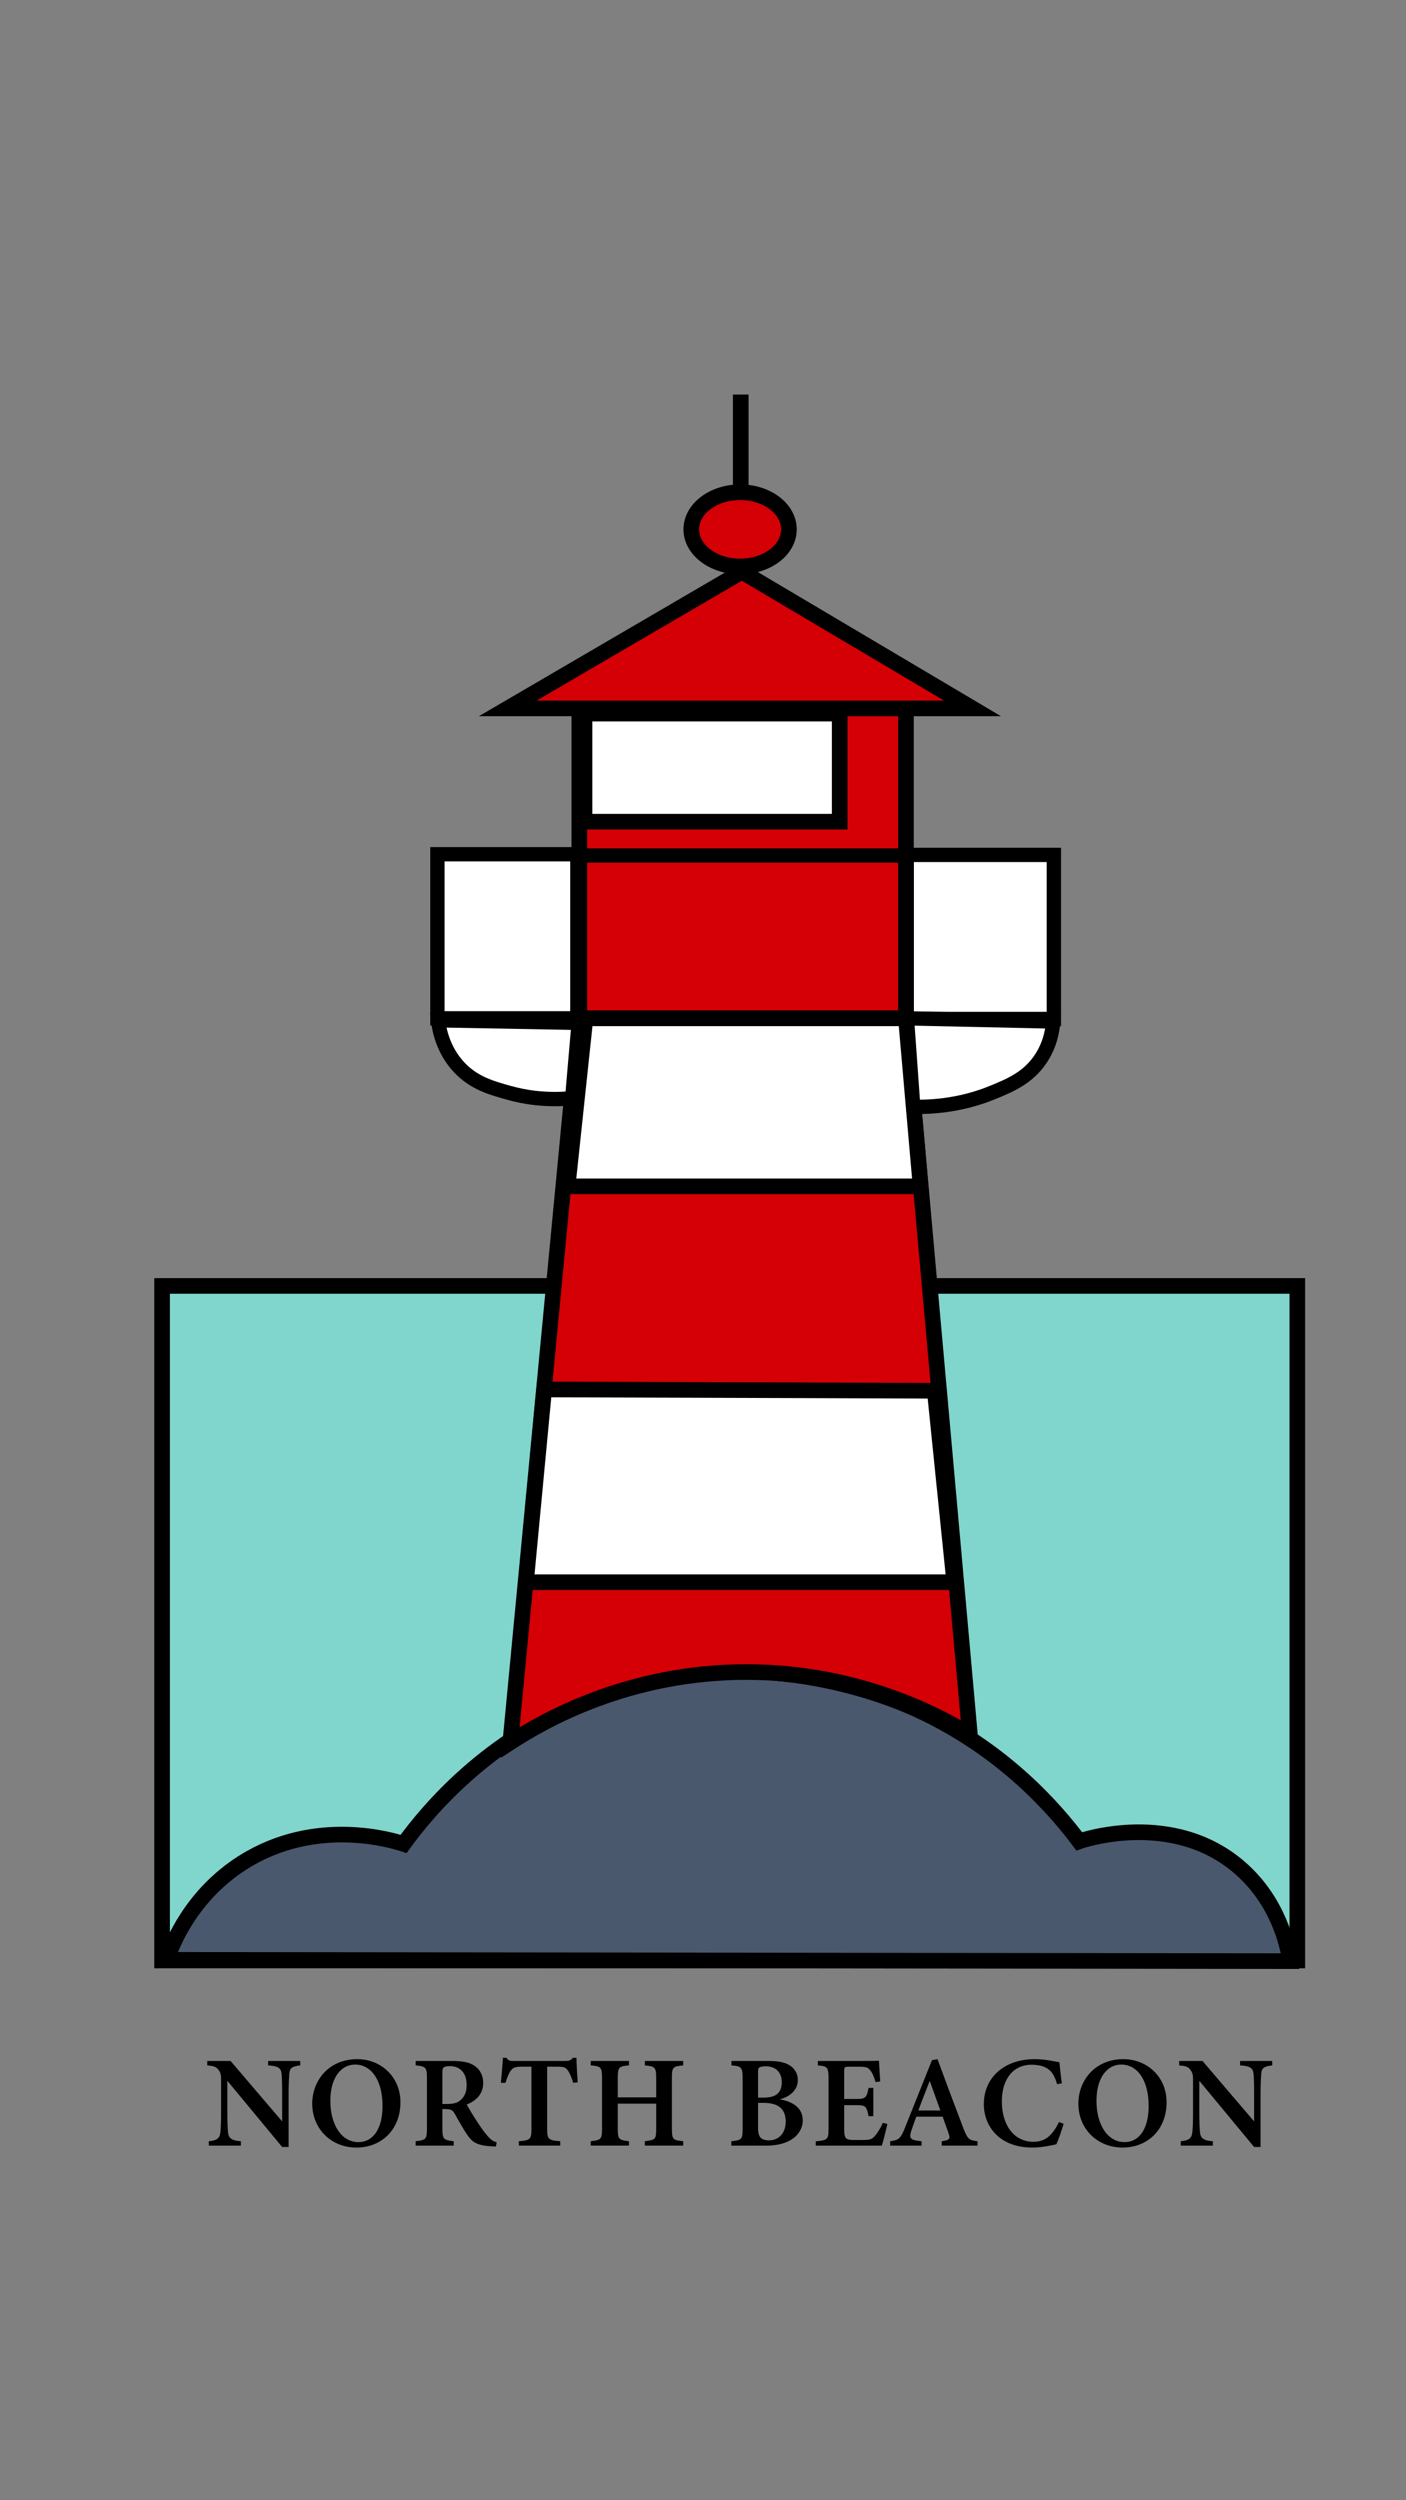 <?xml version="1.0" encoding="utf-8"?>
<!-- Generator: Adobe Illustrator 26.0.1, SVG Export Plug-In . SVG Version: 6.00 Build 0)  -->
<svg version="1.1" xmlns="http://www.w3.org/2000/svg" xmlns:xlink="http://www.w3.org/1999/xlink" x="0px" y="0px"
	 viewBox="0 0 1080 1920" style="enable-background:new 0 0 1080 1920;" xml:space="preserve">
<rect x="0" y="0" width="1080" height="1920" fill="#808080" stroke="none"/>
<style type="text/css">
	.st0{fill:#80D6CC;stroke:#000000;stroke-width:12;stroke-miterlimit:10;}
	.st1{fill:#4A586D;stroke:#000000;stroke-width:12;stroke-miterlimit:10;}
	.st2{fill:#1300E9;stroke:#000000;stroke-width:12;stroke-miterlimit:10;}
	.st3{fill:#D40005;stroke:#000000;stroke-width:12;stroke-miterlimit:10;}
	.st4{fill:#FFFFFF;stroke:#000000;stroke-width:12;stroke-miterlimit:10;}
	.st5{fill:#FFFFFF;stroke:#000000;stroke-width:11;stroke-miterlimit:10;}
	.st6{fill:none;stroke:#000000;stroke-width:11;stroke-miterlimit:10;}
	.st7{fill:none;stroke:#000000;stroke-width:12;stroke-miterlimit:10;}
</style>
<g id="taivas">
	<rect x="124.5" y="987.5" class="st0" width="872" height="518"/>
</g>
<g id="maa">
	<path class="st1" d="M128,1505c4.25-12.26,19.09-49.94,59-75c55.62-34.92,114.47-16.79,123-14c19.39-26.62,64.43-80.36,142-111
		c125.65-49.63,237.2,0.63,255,9c64.36,30.28,103.25,75.01,122,100c3.16-1.12,71.77-24.11,123,20c30.27,26.07,37.23,60.72,39,72
		C703.33,1505.67,415.67,1505.33,128,1505z"/>
	<path class="st2" d="M1200,1347"/>
</g>
<g id="torni">
	<path class="st3" d="M392,1338c17.67-185.33,35.33-370.67,53-556V543.98h250.89v240C712.26,966.65,728.63,1149.33,745,1332
		c-25.76-15.58-86.93-47.82-171-48C482.47,1283.8,417,1321.71,392,1338z"/>
</g>
<g id="valkoiset_laatat">
	<path class="st4" d="M418,1067c100,0.33,200,0.67,300,1l15,147H404C408.67,1165.67,413.33,1116.33,418,1067z"/>
	<polygon class="st4" points="436,911 449.7,782 695.89,782 707.13,911 	"/>
	<rect x="336" y="656" class="st5" width="108" height="126"/>
	<rect x="696.5" y="656.5" class="st5" width="113" height="126"/>
	<path class="st5" d="M439.5,843.34c1.67-19.28,3.33-38.57,5-57.85c-36-0.66-72-1.33-108-1.99c0.86,7.23,3.78,22.75,16,35.91
		c11.44,12.31,25.01,16.07,39,19.95C401.61,842.15,418.28,845.42,439.5,843.34z"/>
	<path class="st5" d="M696.64,782c37.45,0.81,74.91,1.63,112.36,2.44c-0.5,6.73-2.36,18.18-10.04,29.34
		c-9.7,14.09-23.22,19.78-37.17,25.43c-11.7,4.74-32.4,11.32-60.27,10.76C699.89,827.31,698.27,804.66,696.64,782z"/>
	<rect x="449" y="548" class="st4" width="196" height="83"/>
	<rect x="443.5" y="657" class="st6" width="253" height="124.5"/>
</g>
<g id="katto">
	<polygon class="st3" points="390,544 569.87,439 747,544 	"/>
	<ellipse class="st3" cx="568.5" cy="406.5" rx="37.5" ry="28.5"/>
	<line class="st7" x1="569" y1="303" x2="569" y2="383"/>
</g>
<g id="firman_nimi">
	<g>
		<g>
			<path d="M230.67,1586.05c-6.21,0.77-8.18,1.96-8.48,6.5c-0.23,3.66-0.5,7.33-0.5,16.25v39.91h-4.97l-42.09-50.81v23.44
				c0,8.81,0.23,12.92,0.5,15.82c0.33,4.65,2.57,6.67,9.9,7.14v3.38h-24.63v-3.38c5.88-0.5,8.34-2,8.87-6.77
				c0.37-3.46,0.56-7.38,0.56-16.22v-24.33c0-3.12-0.2-5.12-2.06-7.58c-1.83-2.5-4.13-2.91-8.58-3.34v-3.38h17.93l39.61,46.4v-20.28
				c0-8.91-0.14-12.56-0.44-16.02c-0.3-4.37-2.15-6.23-10.34-6.73v-3.38h24.7V1586.05z"/>
			<path d="M274.42,1581.27c18.01,0,33.18,13.36,33.18,33.13c0,21.37-14.99,34.77-33.72,34.77c-19.72,0-34.05-14.6-34.05-33.73
				C239.84,1598.06,252.22,1581.27,274.42,1581.27z M272.75,1585.42c-10.55,0-19,9.79-19,27.84c0,17.5,7.93,31.72,21.67,31.72
				c10.41,0,18.41-9.13,18.41-27.78C293.83,1596.98,284.87,1585.42,272.75,1585.42z"/>
			<path d="M380.92,1648.34c-0.84,0-2.01-0.04-3.25-0.13c-10.81-0.57-14.58-2.99-18.07-7.89c-3.9-5.36-7.04-11.53-10.37-17.22
				c-1.68-2.88-3.04-3.48-6.91-3.48l-2.52-0.06v14.99c0,8.24,1.04,8.87,8.71,9.74v3.38h-29.24v-3.38c7.85-0.84,8.68-1.5,8.68-9.74
				v-38.86c0-8.11-1.03-8.93-8.68-9.64v-3.38h27.78c8.34,0,13.37,0.96,17.37,3.66c4.04,2.67,6.74,7.1,6.74,13.27
				c0,8.8-5.76,13.74-12.64,16.55c1.6,3.04,5.65,9.61,8.65,14.17c3.57,5.43,5.67,8.06,7.71,10.37c2.44,2.71,3.96,3.61,6.65,4.47
				L380.92,1648.34z M343.24,1615.71c4.62,0,7.92-0.74,10.22-2.71c3.51-2.83,4.98-6.71,4.98-11.91c0-10.64-6.45-14.47-12.79-14.47
				c-2.77,0-4.21,0.4-4.85,1c-0.77,0.63-1,1.77-1,3.98v24.11H343.24z"/>
			<path d="M440.24,1599.41c-1.03-4.11-2.88-7.74-3.92-9.28c-1.73-2.31-2.6-3.08-8.36-3.08h-7.66v47.6c0,8.19,0.93,8.97,10.04,9.63
				v3.38h-31.77v-3.38c8.78-0.67,9.65-1.41,9.65-9.63v-47.6h-7.15c-5.57,0-7.17,0.79-9,3.41c-1.33,1.93-2.52,5.12-3.82,9.01h-3.52
				c0.67-6.88,1.33-14.16,1.56-19.24h2.76c1.5,2.34,2.67,2.43,5.6,2.43h39.86c2.74,0,3.93-0.53,5.56-2.43h2.73
				c0.06,4.38,0.46,12.62,0.96,18.87L440.24,1599.41z"/>
			<path d="M524.81,1586.05c-7.98,0.8-8.71,1.37-8.71,9.7v38.93c0,8.33,0.83,8.83,8.71,9.6v3.38h-29.47v-3.38
				c8.04-1,8.71-1.27,8.71-9.6v-19.22h-29.52v19.22c0,8.3,0.86,8.73,8.61,9.6v3.38h-29.37v-3.38c7.65-0.84,8.68-1.27,8.68-9.6
				v-38.93c0-8.34-0.9-9.03-8.68-9.7v-3.38h29.37v3.38c-7.74,0.7-8.61,1.4-8.61,9.7v14.86h29.52v-14.86c0-8.3-1.03-8.94-8.71-9.7
				v-3.38h29.47V1586.05z"/>
			<path d="M598.9,1612.08c10.19,1.79,17.73,6.66,17.73,16.23c0,6.41-3.87,12.07-9.64,15.27c-5.13,2.84-11.15,4.1-18.41,4.1h-26.81
				v-3.38c7.98-0.8,8.68-1.44,8.68-9.67v-38.8c0-8.37-1.16-9.2-8.61-9.77v-3.38h28.93c7.57,0,12.33,1.11,16.05,3.5
				c3.63,2.4,6.03,6.17,6.03,11.14C612.85,1605.99,605.08,1610.75,598.9,1612.08z M586.62,1610.82c10.03,0,13.88-4.21,13.88-11.89
				c0-8.11-5.21-12.14-12.15-12.14c-2.54,0-4.15,0.3-5.02,0.87c-1,0.67-1.04,1.63-1.04,4.12v19.04H586.62z M582.3,1634.42
				c0,7.2,2.74,9.26,8.74,9.2c6.3-0.06,12.48-4.66,12.48-14.38c0-9.88-5.71-14.41-17.26-14.41h-3.96V1634.42z"/>
			<path d="M681.62,1631.06c-0.54,2.67-3.3,13.75-4.24,16.62h-50.75v-3.32c9.17-0.83,9.81-1.47,9.81-9.8v-38.66
				c0-8.64-1.17-9.21-8.21-9.84v-3.38h31.84c10.12,0,13.76-0.1,15.09-0.2c0.1,2.04,0.56,10,0.96,15.89l-3.58,0.5
				c-0.9-3.4-2.36-6.8-3.85-8.71c-1.73-2.46-3.38-3.09-8.8-3.09h-7.55c-3.56,0-3.89,0.23-3.89,3.46v21.32h10.26
				c6.27,0,7.09-1.5,8.49-8.5h3.62v21.71h-3.62c-1.5-7.33-2.29-8.46-8.58-8.46h-10.16v18.15c0,6.94,0.9,8.51,6.68,8.61h7.87
				c5.78,0,7.1-0.77,9.3-3.44c2.29-2.62,4.33-6.46,5.86-9.72L681.62,1631.06z"/>
			<path d="M723.37,1647.67v-3.38c6.37-0.87,6.65-1.93,5.25-6.06c-1.1-3.32-2.84-7.99-4.55-12.8h-20.24
				c-1.28,3.59-2.71,7.43-3.85,10.88c-2.13,6.37-0.08,7.17,7.92,7.98v3.38h-24.14v-3.38c6.3-0.8,7.9-1.63,11.34-10.24l20.77-51.98
				l4.24-0.79c6.37,17.3,13.2,35.48,19.63,52.39c3.53,9.09,4.42,9.83,11.14,10.63v3.38H723.37z M714.15,1597.95
				c-3,7.69-6.02,15.23-8.69,22.74h16.88L714.15,1597.95z"/>
			<path d="M817,1630.89c-1.4,4.93-4,12.39-5.57,15.75c-2.71,0.6-10.77,2.53-18.37,2.53c-25.85,0-37.34-16.81-37.34-33.27
				c0-20.6,15.7-34.63,39.14-34.63c8.67,0,16.12,2,18.9,2.37c0.46,4.63,1.17,11.54,1.9,16.15l-3.69,0.7
				c-2.07-7.42-4.86-11.26-10.09-13.36c-2.47-1.07-6.25-1.58-9.33-1.58c-15.2,0-22.99,12.14-22.99,28.12
				c0,18.65,9.61,31.05,24.19,31.05c9.03,0,14.42-4.5,19.72-15.16L817,1630.89z"/>
			<path d="M862.92,1581.27c18.01,0,33.18,13.36,33.18,33.13c0,21.37-14.99,34.77-33.72,34.77c-19.72,0-34.05-14.6-34.05-33.73
				C828.33,1598.06,840.71,1581.27,862.92,1581.27z M861.24,1585.42c-10.55,0-19,9.79-19,27.84c0,17.5,7.93,31.72,21.67,31.72
				c10.41,0,18.41-9.13,18.41-27.78C882.32,1596.98,873.37,1585.42,861.24,1585.42z"/>
			<path d="M977.26,1586.05c-6.21,0.77-8.18,1.96-8.48,6.5c-0.23,3.66-0.5,7.33-0.5,16.25v39.91h-4.97l-42.09-50.81v23.44
				c0,8.81,0.24,12.92,0.5,15.82c0.33,4.65,2.57,6.67,9.9,7.14v3.38h-24.63v-3.38c5.88-0.5,8.34-2,8.87-6.77
				c0.36-3.46,0.56-7.38,0.56-16.22v-24.33c0-3.12-0.2-5.12-2.06-7.58c-1.84-2.5-4.13-2.91-8.58-3.34v-3.38h17.93l39.61,46.4v-20.28
				c0-8.91-0.13-12.56-0.43-16.02c-0.3-4.37-2.15-6.23-10.34-6.73v-3.38h24.7V1586.05z"/>
		</g>
	</g>
</g>
</svg>
